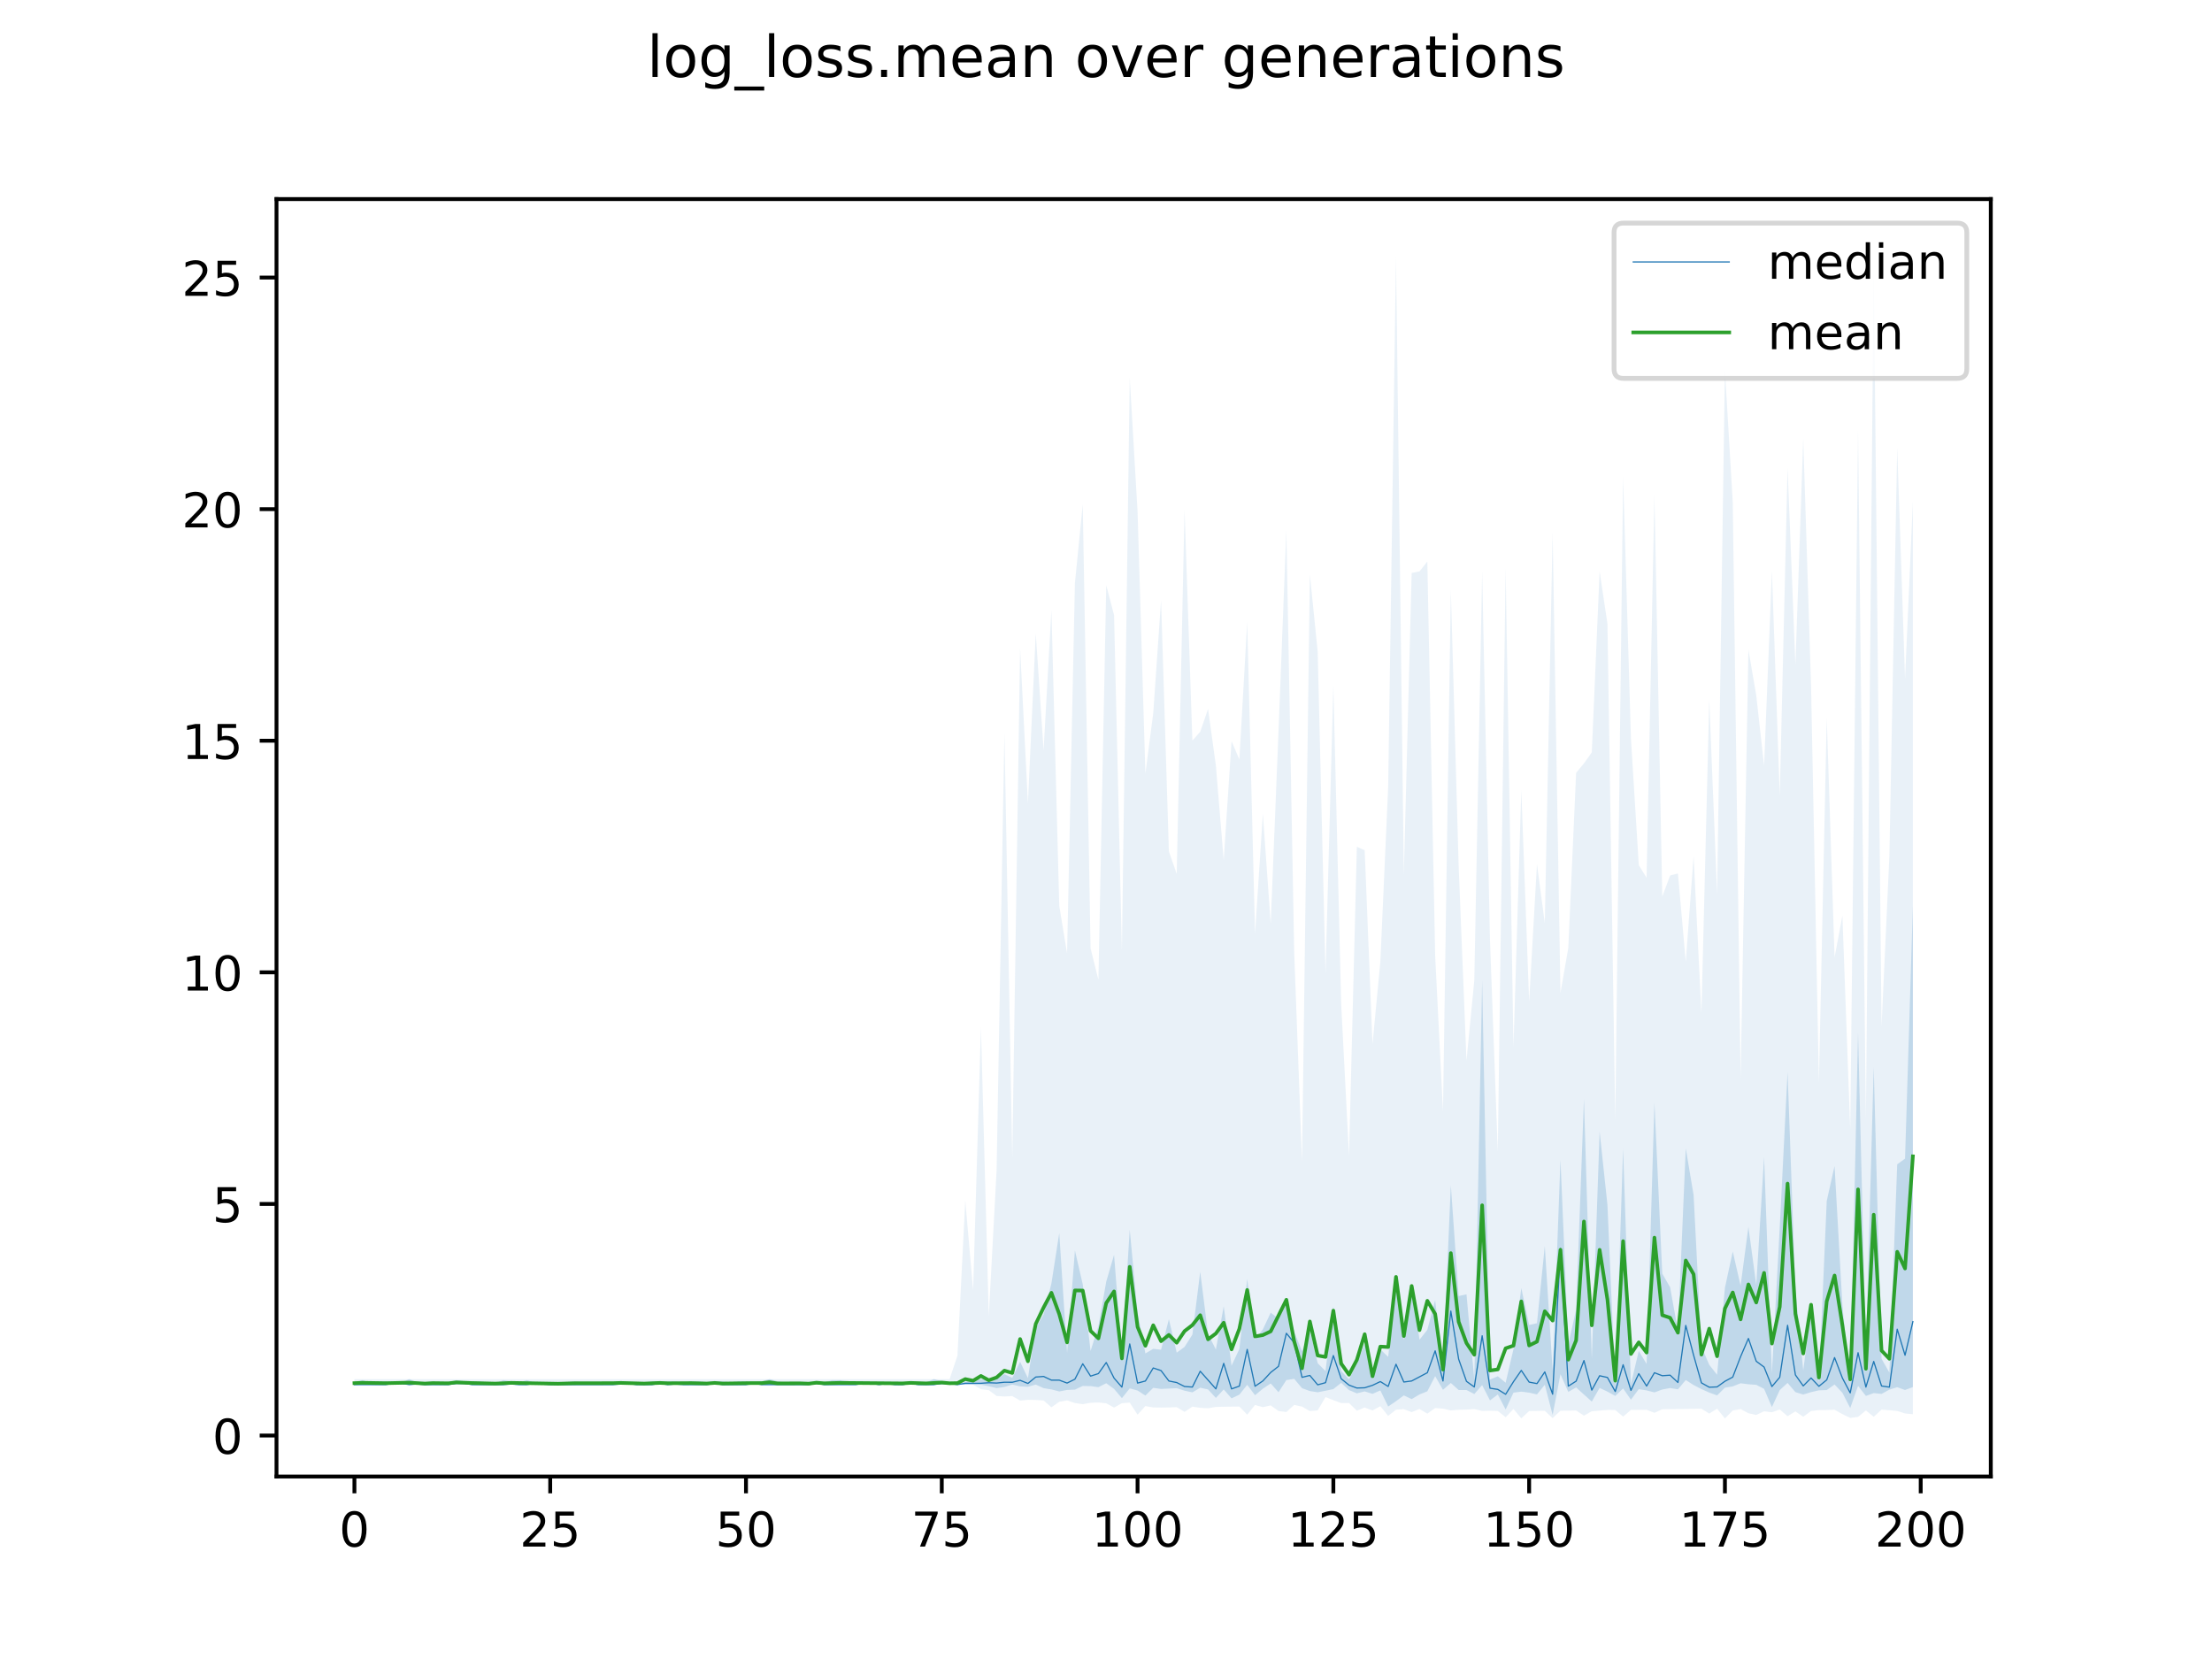 <?xml version="1.0" encoding="utf-8" standalone="no"?>
<!DOCTYPE svg PUBLIC "-//W3C//DTD SVG 1.1//EN"
  "http://www.w3.org/Graphics/SVG/1.1/DTD/svg11.dtd">
<!-- Created with matplotlib (https://matplotlib.org/) -->
<svg height="345.6pt" version="1.1" viewBox="0 0 460.8 345.6" width="460.8pt" xmlns="http://www.w3.org/2000/svg" xmlns:xlink="http://www.w3.org/1999/xlink">
 <defs>
  <style type="text/css">
*{stroke-linecap:butt;stroke-linejoin:round;}
  </style>
 </defs>
 <g id="figure_1">
  <g id="patch_1">
   <path d="M 0 345.6 
L 460.8 345.6 
L 460.8 0 
L 0 0 
z
" style="fill:#ffffff;"/>
  </g>
  <g id="axes_1">
   <g id="patch_2">
    <path d="M 57.6 307.584 
L 414.72 307.584 
L 414.72 41.472 
L 57.6 41.472 
z
" style="fill:#ffffff;"/>
   </g>
   <g id="PolyCollection_1">
    <path clip-path="url(#peb08a56f4a)" d="M 73.833 287.982 
L 73.833 288.444 
L 75.464 288.444 
L 77.096 288.444 
L 78.727 288.444 
L 80.358 288.444 
L 81.99 288.444 
L 83.621 288.444 
L 85.253 288.444 
L 86.884 288.444 
L 88.516 288.444 
L 90.147 288.444 
L 91.778 288.444 
L 93.41 288.444 
L 95.041 288.444 
L 96.673 288.444 
L 98.304 288.444 
L 99.936 288.444 
L 101.567 288.444 
L 103.198 288.444 
L 104.83 288.444 
L 106.461 288.444 
L 108.093 288.444 
L 109.724 288.444 
L 111.356 288.444 
L 112.987 288.444 
L 114.618 288.444 
L 116.25 288.444 
L 117.881 288.444 
L 119.513 288.444 
L 121.144 288.444 
L 122.776 288.444 
L 124.407 288.444 
L 126.038 288.444 
L 127.67 288.444 
L 129.301 288.444 
L 130.933 288.444 
L 132.564 288.444 
L 134.196 288.444 
L 135.827 288.444 
L 137.458 288.444 
L 139.09 288.444 
L 140.721 288.444 
L 142.353 288.444 
L 143.984 288.444 
L 145.616 288.444 
L 147.247 288.444 
L 148.879 288.444 
L 150.51 288.444 
L 152.141 288.444 
L 153.773 288.444 
L 155.404 288.444 
L 157.036 288.444 
L 158.667 288.444 
L 160.299 288.444 
L 161.93 288.444 
L 163.561 288.444 
L 165.193 288.444 
L 166.824 288.444 
L 168.456 288.444 
L 170.087 288.444 
L 171.719 288.444 
L 173.35 288.444 
L 174.981 288.444 
L 176.613 288.444 
L 178.244 288.444 
L 179.876 288.444 
L 181.507 288.444 
L 183.139 288.444 
L 184.77 288.444 
L 186.401 288.444 
L 188.033 288.444 
L 189.664 288.444 
L 191.296 288.444 
L 192.927 288.444 
L 194.559 288.444 
L 196.19 288.444 
L 197.821 288.444 
L 199.453 288.444 
L 201.084 288.444 
L 202.716 288.444 
L 204.347 288.444 
L 205.979 288.777 
L 207.61 289.167 
L 209.241 288.935 
L 210.873 288.427 
L 212.504 288.807 
L 214.136 288.898 
L 215.767 288.43 
L 217.399 289.178 
L 219.03 289.439 
L 220.661 289.865 
L 222.293 289.55 
L 223.924 289.487 
L 225.556 288.72 
L 227.187 288.748 
L 228.819 288.972 
L 230.45 288.154 
L 232.081 289.336 
L 233.713 291.26 
L 235.344 289.224 
L 236.976 289.669 
L 238.607 290.72 
L 240.239 289.11 
L 241.87 289.34 
L 243.501 289.264 
L 245.133 289.183 
L 246.764 289.705 
L 248.396 290.053 
L 250.027 289.086 
L 251.659 289.443 
L 253.29 291.21 
L 254.921 289.444 
L 256.553 291.304 
L 258.184 290.533 
L 259.816 288.486 
L 261.447 290.648 
L 263.079 289.289 
L 264.71 288.196 
L 266.341 290.023 
L 267.973 287.493 
L 269.604 287.236 
L 271.236 289.18 
L 272.867 289.781 
L 274.499 290.037 
L 276.13 289.716 
L 277.761 289.373 
L 279.393 288.078 
L 281.024 289.576 
L 282.656 290.26 
L 284.287 289.851 
L 285.919 290.368 
L 287.55 289.65 
L 289.181 292.999 
L 290.813 291.894 
L 292.444 290.688 
L 294.076 291.46 
L 295.707 290.492 
L 297.339 289.831 
L 298.97 286.676 
L 300.601 289.525 
L 302.233 288.1 
L 303.864 289.562 
L 305.496 289.566 
L 307.127 290.402 
L 308.759 288.541 
L 310.39 291.733 
L 312.021 290.496 
L 313.653 293.627 
L 315.284 290.111 
L 316.916 289.907 
L 318.547 290.115 
L 320.179 290.48 
L 321.81 288.471 
L 323.441 294.757 
L 325.073 286.266 
L 326.704 289.955 
L 328.336 289.026 
L 329.967 290.509 
L 331.599 291.975 
L 333.23 289.129 
L 334.862 289.901 
L 336.493 290.8 
L 338.124 289.238 
L 339.756 291.583 
L 341.387 289.38 
L 343.019 289.647 
L 344.65 290.066 
L 346.282 289.461 
L 347.913 289.152 
L 349.544 289.421 
L 351.176 287.483 
L 352.807 288.53 
L 354.439 289.373 
L 356.07 290.092 
L 357.702 290.691 
L 359.333 289.077 
L 360.964 288.81 
L 362.596 288.162 
L 364.227 288.367 
L 365.859 288.482 
L 367.49 289.323 
L 369.122 293.114 
L 370.753 289.576 
L 372.384 288.09 
L 374.016 290.007 
L 375.647 290.504 
L 377.279 290.005 
L 378.91 289.629 
L 380.542 289.573 
L 382.173 288.412 
L 383.804 290.137 
L 385.436 293.321 
L 387.067 288.705 
L 388.699 290.795 
L 390.33 290.209 
L 391.962 290.377 
L 393.593 289.49 
L 395.224 288.975 
L 396.856 289.562 
L 398.487 288.95 
L 398.487 188.679 
L 398.487 188.679 
L 396.856 241.374 
L 395.224 242.543 
L 393.593 285.932 
L 391.962 283.061 
L 390.33 222.268 
L 388.699 281.166 
L 387.067 215.108 
L 385.436 288.825 
L 383.804 271.83 
L 382.173 242.894 
L 380.542 250.168 
L 378.91 287.959 
L 377.279 273.049 
L 375.647 285.484 
L 374.016 268.669 
L 372.384 223.324 
L 370.753 255.637 
L 369.122 286.045 
L 367.49 241.043 
L 365.859 267.688 
L 364.227 255.593 
L 362.596 267.829 
L 360.964 260.716 
L 359.333 268.271 
L 357.702 286.389 
L 356.07 284.323 
L 354.439 280.529 
L 352.807 248.964 
L 351.176 239.215 
L 349.544 277.214 
L 347.913 268.163 
L 346.282 265.321 
L 344.65 229.705 
L 343.019 284.129 
L 341.387 281.414 
L 339.756 288.328 
L 338.124 239.288 
L 336.493 288.647 
L 334.862 251.013 
L 333.23 235.72 
L 331.599 283.027 
L 329.967 228.921 
L 328.336 272.843 
L 326.704 280.027 
L 325.073 241.583 
L 323.441 285.517 
L 321.81 259.569 
L 320.179 275.65 
L 318.547 276.017 
L 316.916 268.325 
L 315.284 281.05 
L 313.653 288.049 
L 312.021 286.701 
L 310.39 287.393 
L 308.759 204.201 
L 307.127 287.44 
L 305.496 269.635 
L 303.864 269.988 
L 302.233 246.882 
L 300.601 284.896 
L 298.97 270.836 
L 297.339 277.022 
L 295.707 279.092 
L 294.076 267.722 
L 292.444 279.141 
L 290.813 267.808 
L 289.181 282.668 
L 287.55 281.082 
L 285.919 287.357 
L 284.287 279.888 
L 282.656 284.032 
L 281.024 287.337 
L 279.393 285.603 
L 277.761 272.095 
L 276.13 285.62 
L 274.499 283.986 
L 272.867 277.099 
L 271.236 281.484 
L 269.604 277.415 
L 267.973 271.576 
L 266.341 274.701 
L 264.71 273.451 
L 263.079 276.937 
L 261.447 279.065 
L 259.816 266.423 
L 258.184 281.016 
L 256.553 284.49 
L 254.921 272.13 
L 253.29 281.128 
L 251.659 277.906 
L 250.027 264.927 
L 248.396 278.019 
L 246.764 280.587 
L 245.133 281.779 
L 243.501 274.817 
L 241.87 281.168 
L 240.239 280.982 
L 238.607 281.948 
L 236.976 273.496 
L 235.344 256.153 
L 233.713 282.33 
L 232.081 261.399 
L 230.45 266.985 
L 228.819 276.246 
L 227.187 281.43 
L 225.556 267.536 
L 223.924 260.496 
L 222.293 281.855 
L 220.661 256.876 
L 219.03 267.358 
L 217.399 273.834 
L 215.767 276.66 
L 214.136 287.098 
L 212.504 283.666 
L 210.873 287.042 
L 209.241 286.262 
L 207.61 287.271 
L 205.979 287.214 
L 204.347 287.321 
L 202.716 287.384 
L 201.084 287.916 
L 199.453 288.163 
L 197.821 288.163 
L 196.19 287.752 
L 194.559 287.291 
L 192.927 287.982 
L 191.296 287.982 
L 189.664 287.982 
L 188.033 288.118 
L 186.401 288.213 
L 184.77 287.982 
L 183.139 287.982 
L 181.507 287.982 
L 179.876 287.752 
L 178.244 288.163 
L 176.613 287.752 
L 174.981 287.521 
L 173.35 287.521 
L 171.719 287.982 
L 170.087 287.752 
L 168.456 288.163 
L 166.824 287.982 
L 165.193 287.982 
L 163.561 287.982 
L 161.93 287.752 
L 160.299 287.291 
L 158.667 287.752 
L 157.036 287.982 
L 155.404 287.752 
L 153.773 287.752 
L 152.141 287.982 
L 150.51 287.752 
L 148.879 287.752 
L 147.247 287.982 
L 145.616 287.752 
L 143.984 287.752 
L 142.353 287.982 
L 140.721 287.752 
L 139.09 287.752 
L 137.458 287.752 
L 135.827 287.752 
L 134.196 288.118 
L 132.564 287.982 
L 130.933 287.982 
L 129.301 287.752 
L 127.67 287.982 
L 126.038 287.982 
L 124.407 287.982 
L 122.776 287.982 
L 121.144 287.982 
L 119.513 287.752 
L 117.881 287.982 
L 116.25 288.373 
L 114.618 288.163 
L 112.987 287.982 
L 111.356 287.982 
L 109.724 287.521 
L 108.093 287.982 
L 106.461 287.752 
L 104.83 287.521 
L 103.198 288.163 
L 101.567 287.982 
L 99.936 287.752 
L 98.304 287.752 
L 96.673 287.752 
L 95.041 287.521 
L 93.41 287.982 
L 91.778 287.982 
L 90.147 287.982 
L 88.516 287.982 
L 86.884 287.982 
L 85.253 287.291 
L 83.621 287.982 
L 81.99 287.982 
L 80.358 287.752 
L 78.727 287.752 
L 77.096 287.982 
L 75.464 287.521 
L 73.833 287.982 
z
" style="fill:#1f77b4;fill-opacity:0.2;"/>
   </g>
   <g id="PolyCollection_2">
    <path clip-path="url(#peb08a56f4a)" d="M 73.833 287.291 
L 73.833 288.444 
L 75.464 288.444 
L 77.096 288.444 
L 78.727 288.444 
L 80.358 288.444 
L 81.99 288.444 
L 83.621 288.444 
L 85.253 288.444 
L 86.884 288.444 
L 88.516 288.444 
L 90.147 288.444 
L 91.778 288.444 
L 93.41 288.444 
L 95.041 288.444 
L 96.673 288.444 
L 98.304 288.444 
L 99.936 288.444 
L 101.567 288.444 
L 103.198 288.444 
L 104.83 288.444 
L 106.461 288.444 
L 108.093 288.444 
L 109.724 288.444 
L 111.356 288.444 
L 112.987 288.444 
L 114.618 288.444 
L 116.25 288.444 
L 117.881 288.444 
L 119.513 288.444 
L 121.144 288.444 
L 122.776 288.444 
L 124.407 288.444 
L 126.038 288.444 
L 127.67 288.444 
L 129.301 288.444 
L 130.933 288.444 
L 132.564 288.444 
L 134.196 288.444 
L 135.827 288.444 
L 137.458 288.444 
L 139.09 288.444 
L 140.721 288.444 
L 142.353 288.444 
L 143.984 288.444 
L 145.616 288.444 
L 147.247 288.444 
L 148.879 288.444 
L 150.51 288.444 
L 152.141 288.444 
L 153.773 288.444 
L 155.404 288.444 
L 157.036 288.444 
L 158.667 288.444 
L 160.299 288.444 
L 161.93 288.444 
L 163.561 288.444 
L 165.193 288.444 
L 166.824 288.444 
L 168.456 288.444 
L 170.087 288.444 
L 171.719 288.444 
L 173.35 288.444 
L 174.981 288.444 
L 176.613 288.444 
L 178.244 288.444 
L 179.876 288.444 
L 181.507 288.444 
L 183.139 288.444 
L 184.77 288.444 
L 186.401 288.444 
L 188.033 288.444 
L 189.664 288.444 
L 191.296 288.444 
L 192.927 288.444 
L 194.559 288.444 
L 196.19 288.444 
L 197.821 288.444 
L 199.453 288.444 
L 201.084 288.444 
L 202.716 288.444 
L 204.347 289.4 
L 205.979 289.598 
L 207.61 290.809 
L 209.241 290.912 
L 210.873 290.828 
L 212.504 291.767 
L 214.136 291.61 
L 215.767 291.639 
L 217.399 291.745 
L 219.03 293.168 
L 220.661 292.015 
L 222.293 291.727 
L 223.924 292.275 
L 225.556 292.516 
L 227.187 292.231 
L 228.819 292.163 
L 230.45 292.334 
L 232.081 293.228 
L 233.713 292.308 
L 235.344 292.19 
L 236.976 294.711 
L 238.607 292.906 
L 240.239 293.199 
L 241.87 293.223 
L 243.501 293.201 
L 245.133 293.137 
L 246.764 294.122 
L 248.396 293.03 
L 250.027 293.28 
L 251.659 293.362 
L 253.29 293.092 
L 254.921 293.048 
L 256.553 293.025 
L 258.184 293.008 
L 259.816 294.707 
L 261.447 292.686 
L 263.079 293.143 
L 264.71 292.77 
L 266.341 293.938 
L 267.973 294.146 
L 269.604 292.665 
L 271.236 293.023 
L 272.867 293.952 
L 274.499 293.807 
L 276.13 291.034 
L 277.761 291.68 
L 279.393 292.281 
L 281.024 292.268 
L 282.656 293.877 
L 284.287 293.213 
L 285.919 293.827 
L 287.55 292.939 
L 289.181 294.952 
L 290.813 293.66 
L 292.444 293.553 
L 294.076 294.173 
L 295.707 293.519 
L 297.339 294.484 
L 298.97 293.331 
L 300.601 293.445 
L 302.233 293.821 
L 303.864 293.685 
L 305.496 293.646 
L 307.127 293.537 
L 308.759 293.924 
L 310.39 293.873 
L 312.021 293.928 
L 313.653 295.225 
L 315.284 293.515 
L 316.916 295.471 
L 318.547 293.944 
L 320.179 293.923 
L 321.81 293.888 
L 323.441 295.43 
L 325.073 293.875 
L 326.704 293.87 
L 328.336 293.823 
L 329.967 294.905 
L 331.599 293.99 
L 333.23 293.854 
L 334.862 293.718 
L 336.493 293.735 
L 338.124 295.11 
L 339.756 293.706 
L 341.387 293.7 
L 343.019 293.688 
L 344.65 294.312 
L 346.282 293.575 
L 347.913 293.552 
L 349.544 293.536 
L 351.176 293.514 
L 352.807 293.487 
L 354.439 293.463 
L 356.07 294.469 
L 357.702 293.462 
L 359.333 295.488 
L 360.964 293.84 
L 362.596 293.535 
L 364.227 294.402 
L 365.859 294.759 
L 367.49 293.993 
L 369.122 294.202 
L 370.753 293.621 
L 372.384 295.022 
L 374.016 294.018 
L 375.647 295.136 
L 377.279 293.935 
L 378.91 293.75 
L 380.542 293.738 
L 382.173 293.674 
L 383.804 294.585 
L 385.436 295.376 
L 387.067 295.17 
L 388.699 293.819 
L 390.33 295.14 
L 391.962 293.656 
L 393.593 293.781 
L 395.224 293.926 
L 396.856 294.447 
L 398.487 294.609 
L 398.487 104.475 
L 398.487 104.475 
L 396.856 141.412 
L 395.224 93.237 
L 393.593 178.36 
L 391.962 213.791 
L 390.33 55.367 
L 388.699 233.172 
L 387.067 89.565 
L 385.436 235.269 
L 383.804 190.769 
L 382.173 199.437 
L 380.542 149.519 
L 378.91 225.503 
L 377.279 142.982 
L 375.647 91.37 
L 374.016 138.504 
L 372.384 97.474 
L 370.753 165.755 
L 369.122 118.951 
L 367.49 159.507 
L 365.859 144.869 
L 364.227 135.35 
L 362.596 224.543 
L 360.964 104.63 
L 359.333 77.058 
L 357.702 186.336 
L 356.07 145.704 
L 354.439 211.093 
L 352.807 178.345 
L 351.176 200.352 
L 349.544 181.956 
L 347.913 182.387 
L 346.282 186.78 
L 344.65 103.18 
L 343.019 182.857 
L 341.387 180.215 
L 339.756 153.846 
L 338.124 99.259 
L 336.493 233.328 
L 334.862 129.956 
L 333.23 119.043 
L 331.599 156.736 
L 329.967 159.026 
L 328.336 160.988 
L 326.704 197.476 
L 325.073 206.833 
L 323.441 110.878 
L 321.81 192.288 
L 320.179 180.019 
L 318.547 208.677 
L 316.916 164.617 
L 315.284 218.1 
L 313.653 118.355 
L 312.021 239.947 
L 310.39 195.864 
L 308.759 119.06 
L 307.127 204.202 
L 305.496 220.963 
L 303.864 180.422 
L 302.233 122.851 
L 300.601 231.545 
L 298.97 199.116 
L 297.339 116.973 
L 295.707 119.035 
L 294.076 119.357 
L 292.444 182.154 
L 290.813 53.568 
L 289.181 163.973 
L 287.55 200.383 
L 285.919 217.519 
L 284.287 177.126 
L 282.656 176.397 
L 281.024 240.763 
L 279.393 209.171 
L 277.761 142.737 
L 276.13 202.804 
L 274.499 135.737 
L 272.867 119.651 
L 271.236 242.016 
L 269.604 198.396 
L 267.973 110.352 
L 266.341 152.213 
L 264.71 192.432 
L 263.079 169.513 
L 261.447 194.534 
L 259.816 129.588 
L 258.184 158.215 
L 256.553 154.406 
L 254.921 179.213 
L 253.29 159.464 
L 251.659 147.695 
L 250.027 152.439 
L 248.396 154.288 
L 246.764 106.176 
L 245.133 182.059 
L 243.501 177.347 
L 241.87 125.045 
L 240.239 148.594 
L 238.607 161.145 
L 236.976 106.554 
L 235.344 78.728 
L 233.713 198.14 
L 232.081 128.145 
L 230.45 121.923 
L 228.819 204.109 
L 227.187 197.568 
L 225.556 105.099 
L 223.924 121.477 
L 222.293 198.62 
L 220.661 188.701 
L 219.03 127.073 
L 217.399 156.314 
L 215.767 131.912 
L 214.136 167.301 
L 212.504 135.004 
L 210.873 241.233 
L 209.241 152.639 
L 207.61 243.765 
L 205.979 274.174 
L 204.347 214.006 
L 202.716 268.789 
L 201.084 250.076 
L 199.453 282.401 
L 197.821 287.291 
L 196.19 287.291 
L 194.559 287.291 
L 192.927 287.291 
L 191.296 287.291 
L 189.664 287.291 
L 188.033 287.291 
L 186.401 287.291 
L 184.77 287.291 
L 183.139 287.291 
L 181.507 287.291 
L 179.876 287.291 
L 178.244 287.291 
L 176.613 287.291 
L 174.981 287.291 
L 173.35 287.291 
L 171.719 287.291 
L 170.087 287.291 
L 168.456 287.291 
L 166.824 287.291 
L 165.193 287.291 
L 163.561 287.291 
L 161.93 287.291 
L 160.299 287.291 
L 158.667 287.291 
L 157.036 287.291 
L 155.404 287.291 
L 153.773 287.291 
L 152.141 287.291 
L 150.51 287.291 
L 148.879 287.291 
L 147.247 287.291 
L 145.616 287.291 
L 143.984 287.291 
L 142.353 287.291 
L 140.721 287.291 
L 139.09 287.291 
L 137.458 287.291 
L 135.827 287.291 
L 134.196 287.291 
L 132.564 287.291 
L 130.933 287.291 
L 129.301 287.291 
L 127.67 287.291 
L 126.038 287.291 
L 124.407 287.291 
L 122.776 287.291 
L 121.144 287.291 
L 119.513 287.291 
L 117.881 287.291 
L 116.25 287.291 
L 114.618 287.291 
L 112.987 287.291 
L 111.356 287.291 
L 109.724 287.291 
L 108.093 287.291 
L 106.461 287.291 
L 104.83 287.291 
L 103.198 287.291 
L 101.567 287.291 
L 99.936 287.291 
L 98.304 287.291 
L 96.673 287.291 
L 95.041 287.291 
L 93.41 287.291 
L 91.778 287.291 
L 90.147 287.291 
L 88.516 287.291 
L 86.884 287.291 
L 85.253 287.291 
L 83.621 287.291 
L 81.99 287.291 
L 80.358 287.291 
L 78.727 287.291 
L 77.096 287.291 
L 75.464 287.291 
L 73.833 287.291 
z
" style="fill:#1f77b4;fill-opacity:0.1;"/>
   </g>
   <g id="matplotlib.axis_1">
    <g id="xtick_1">
     <g id="line2d_1">
      <defs>
       <path d="M 0 0 
L 0 3.5 
" id="m6ad31f60a7" style="stroke:#000000;stroke-width:0.8;"/>
      </defs>
      <g>
       <use style="stroke:#000000;stroke-width:0.8;" x="73.833" xlink:href="#m6ad31f60a7" y="307.584"/>
      </g>
     </g>
     <g id="text_1">
      <!-- 0 -->
      <defs>
       <path d="M 31.781 66.406 
Q 24.172 66.406 20.328 58.906 
Q 16.5 51.422 16.5 36.375 
Q 16.5 21.391 20.328 13.891 
Q 24.172 6.391 31.781 6.391 
Q 39.453 6.391 43.281 13.891 
Q 47.125 21.391 47.125 36.375 
Q 47.125 51.422 43.281 58.906 
Q 39.453 66.406 31.781 66.406 
z
M 31.781 74.219 
Q 44.047 74.219 50.516 64.516 
Q 56.984 54.828 56.984 36.375 
Q 56.984 17.969 50.516 8.266 
Q 44.047 -1.422 31.781 -1.422 
Q 19.531 -1.422 13.062 8.266 
Q 6.594 17.969 6.594 36.375 
Q 6.594 54.828 13.062 64.516 
Q 19.531 74.219 31.781 74.219 
z
" id="DejaVuSans-48"/>
      </defs>
      <g transform="translate(70.651 322.182)scale(0.1 -0.1)">
       <use xlink:href="#DejaVuSans-48"/>
      </g>
     </g>
    </g>
    <g id="xtick_2">
     <g id="line2d_2">
      <g>
       <use style="stroke:#000000;stroke-width:0.8;" x="114.618" xlink:href="#m6ad31f60a7" y="307.584"/>
      </g>
     </g>
     <g id="text_2">
      <!-- 25 -->
      <defs>
       <path d="M 19.188 8.297 
L 53.609 8.297 
L 53.609 0 
L 7.328 0 
L 7.328 8.297 
Q 12.938 14.109 22.625 23.891 
Q 32.328 33.688 34.812 36.531 
Q 39.547 41.844 41.422 45.531 
Q 43.312 49.219 43.312 52.781 
Q 43.312 58.594 39.234 62.25 
Q 35.156 65.922 28.609 65.922 
Q 23.969 65.922 18.812 64.312 
Q 13.672 62.703 7.812 59.422 
L 7.812 69.391 
Q 13.766 71.781 18.938 73 
Q 24.125 74.219 28.422 74.219 
Q 39.75 74.219 46.484 68.547 
Q 53.219 62.891 53.219 53.422 
Q 53.219 48.922 51.531 44.891 
Q 49.859 40.875 45.406 35.406 
Q 44.188 33.984 37.641 27.219 
Q 31.109 20.453 19.188 8.297 
z
" id="DejaVuSans-50"/>
       <path d="M 10.797 72.906 
L 49.516 72.906 
L 49.516 64.594 
L 19.828 64.594 
L 19.828 46.734 
Q 21.969 47.469 24.109 47.828 
Q 26.266 48.188 28.422 48.188 
Q 40.625 48.188 47.75 41.5 
Q 54.891 34.812 54.891 23.391 
Q 54.891 11.625 47.562 5.094 
Q 40.234 -1.422 26.906 -1.422 
Q 22.312 -1.422 17.547 -0.641 
Q 12.797 0.141 7.719 1.703 
L 7.719 11.625 
Q 12.109 9.234 16.797 8.062 
Q 21.484 6.891 26.703 6.891 
Q 35.156 6.891 40.078 11.328 
Q 45.016 15.766 45.016 23.391 
Q 45.016 31 40.078 35.438 
Q 35.156 39.891 26.703 39.891 
Q 22.75 39.891 18.812 39.016 
Q 14.891 38.141 10.797 36.281 
z
" id="DejaVuSans-53"/>
      </defs>
      <g transform="translate(108.256 322.182)scale(0.1 -0.1)">
       <use xlink:href="#DejaVuSans-50"/>
       <use x="63.623" xlink:href="#DejaVuSans-53"/>
      </g>
     </g>
    </g>
    <g id="xtick_3">
     <g id="line2d_3">
      <g>
       <use style="stroke:#000000;stroke-width:0.8;" x="155.404" xlink:href="#m6ad31f60a7" y="307.584"/>
      </g>
     </g>
     <g id="text_3">
      <!-- 50 -->
      <g transform="translate(149.042 322.182)scale(0.1 -0.1)">
       <use xlink:href="#DejaVuSans-53"/>
       <use x="63.623" xlink:href="#DejaVuSans-48"/>
      </g>
     </g>
    </g>
    <g id="xtick_4">
     <g id="line2d_4">
      <g>
       <use style="stroke:#000000;stroke-width:0.8;" x="196.19" xlink:href="#m6ad31f60a7" y="307.584"/>
      </g>
     </g>
     <g id="text_4">
      <!-- 75 -->
      <defs>
       <path d="M 8.203 72.906 
L 55.078 72.906 
L 55.078 68.703 
L 28.609 0 
L 18.312 0 
L 43.219 64.594 
L 8.203 64.594 
z
" id="DejaVuSans-55"/>
      </defs>
      <g transform="translate(189.827 322.182)scale(0.1 -0.1)">
       <use xlink:href="#DejaVuSans-55"/>
       <use x="63.623" xlink:href="#DejaVuSans-53"/>
      </g>
     </g>
    </g>
    <g id="xtick_5">
     <g id="line2d_5">
      <g>
       <use style="stroke:#000000;stroke-width:0.8;" x="236.976" xlink:href="#m6ad31f60a7" y="307.584"/>
      </g>
     </g>
     <g id="text_5">
      <!-- 100 -->
      <defs>
       <path d="M 12.406 8.297 
L 28.516 8.297 
L 28.516 63.922 
L 10.984 60.406 
L 10.984 69.391 
L 28.422 72.906 
L 38.281 72.906 
L 38.281 8.297 
L 54.391 8.297 
L 54.391 0 
L 12.406 0 
z
" id="DejaVuSans-49"/>
      </defs>
      <g transform="translate(227.432 322.182)scale(0.1 -0.1)">
       <use xlink:href="#DejaVuSans-49"/>
       <use x="63.623" xlink:href="#DejaVuSans-48"/>
       <use x="127.246" xlink:href="#DejaVuSans-48"/>
      </g>
     </g>
    </g>
    <g id="xtick_6">
     <g id="line2d_6">
      <g>
       <use style="stroke:#000000;stroke-width:0.8;" x="277.761" xlink:href="#m6ad31f60a7" y="307.584"/>
      </g>
     </g>
     <g id="text_6">
      <!-- 125 -->
      <g transform="translate(268.218 322.182)scale(0.1 -0.1)">
       <use xlink:href="#DejaVuSans-49"/>
       <use x="63.623" xlink:href="#DejaVuSans-50"/>
       <use x="127.246" xlink:href="#DejaVuSans-53"/>
      </g>
     </g>
    </g>
    <g id="xtick_7">
     <g id="line2d_7">
      <g>
       <use style="stroke:#000000;stroke-width:0.8;" x="318.547" xlink:href="#m6ad31f60a7" y="307.584"/>
      </g>
     </g>
     <g id="text_7">
      <!-- 150 -->
      <g transform="translate(309.003 322.182)scale(0.1 -0.1)">
       <use xlink:href="#DejaVuSans-49"/>
       <use x="63.623" xlink:href="#DejaVuSans-53"/>
       <use x="127.246" xlink:href="#DejaVuSans-48"/>
      </g>
     </g>
    </g>
    <g id="xtick_8">
     <g id="line2d_8">
      <g>
       <use style="stroke:#000000;stroke-width:0.8;" x="359.333" xlink:href="#m6ad31f60a7" y="307.584"/>
      </g>
     </g>
     <g id="text_8">
      <!-- 175 -->
      <g transform="translate(349.789 322.182)scale(0.1 -0.1)">
       <use xlink:href="#DejaVuSans-49"/>
       <use x="63.623" xlink:href="#DejaVuSans-55"/>
       <use x="127.246" xlink:href="#DejaVuSans-53"/>
      </g>
     </g>
    </g>
    <g id="xtick_9">
     <g id="line2d_9">
      <g>
       <use style="stroke:#000000;stroke-width:0.8;" x="400.119" xlink:href="#m6ad31f60a7" y="307.584"/>
      </g>
     </g>
     <g id="text_9">
      <!-- 200 -->
      <g transform="translate(390.575 322.182)scale(0.1 -0.1)">
       <use xlink:href="#DejaVuSans-50"/>
       <use x="63.623" xlink:href="#DejaVuSans-48"/>
       <use x="127.246" xlink:href="#DejaVuSans-48"/>
      </g>
     </g>
    </g>
   </g>
   <g id="matplotlib.axis_2">
    <g id="ytick_1">
     <g id="line2d_10">
      <defs>
       <path d="M 0 0 
L -3.5 0 
" id="m12aa4d2923" style="stroke:#000000;stroke-width:0.8;"/>
      </defs>
      <g>
       <use style="stroke:#000000;stroke-width:0.8;" x="57.6" xlink:href="#m12aa4d2923" y="299.044"/>
      </g>
     </g>
     <g id="text_10">
      <!-- 0 -->
      <g transform="translate(44.237 302.843)scale(0.1 -0.1)">
       <use xlink:href="#DejaVuSans-48"/>
      </g>
     </g>
    </g>
    <g id="ytick_2">
     <g id="line2d_11">
      <g>
       <use style="stroke:#000000;stroke-width:0.8;" x="57.6" xlink:href="#m12aa4d2923" y="250.8"/>
      </g>
     </g>
     <g id="text_11">
      <!-- 5 -->
      <g transform="translate(44.237 254.599)scale(0.1 -0.1)">
       <use xlink:href="#DejaVuSans-53"/>
      </g>
     </g>
    </g>
    <g id="ytick_3">
     <g id="line2d_12">
      <g>
       <use style="stroke:#000000;stroke-width:0.8;" x="57.6" xlink:href="#m12aa4d2923" y="202.556"/>
      </g>
     </g>
     <g id="text_12">
      <!-- 10 -->
      <g transform="translate(37.875 206.355)scale(0.1 -0.1)">
       <use xlink:href="#DejaVuSans-49"/>
       <use x="63.623" xlink:href="#DejaVuSans-48"/>
      </g>
     </g>
    </g>
    <g id="ytick_4">
     <g id="line2d_13">
      <g>
       <use style="stroke:#000000;stroke-width:0.8;" x="57.6" xlink:href="#m12aa4d2923" y="154.311"/>
      </g>
     </g>
     <g id="text_13">
      <!-- 15 -->
      <g transform="translate(37.875 158.111)scale(0.1 -0.1)">
       <use xlink:href="#DejaVuSans-49"/>
       <use x="63.623" xlink:href="#DejaVuSans-53"/>
      </g>
     </g>
    </g>
    <g id="ytick_5">
     <g id="line2d_14">
      <g>
       <use style="stroke:#000000;stroke-width:0.8;" x="57.6" xlink:href="#m12aa4d2923" y="106.067"/>
      </g>
     </g>
     <g id="text_14">
      <!-- 20 -->
      <g transform="translate(37.875 109.866)scale(0.1 -0.1)">
       <use xlink:href="#DejaVuSans-50"/>
       <use x="63.623" xlink:href="#DejaVuSans-48"/>
      </g>
     </g>
    </g>
    <g id="ytick_6">
     <g id="line2d_15">
      <g>
       <use style="stroke:#000000;stroke-width:0.8;" x="57.6" xlink:href="#m12aa4d2923" y="57.823"/>
      </g>
     </g>
     <g id="text_15">
      <!-- 25 -->
      <g transform="translate(37.875 61.622)scale(0.1 -0.1)">
       <use xlink:href="#DejaVuSans-50"/>
       <use x="63.623" xlink:href="#DejaVuSans-53"/>
      </g>
     </g>
    </g>
   </g>
   <g id="line2d_16">
    <path clip-path="url(#peb08a56f4a)" d="M 73.833 288.444 
L 80.358 288.444 
L 81.99 288.163 
L 83.621 288.163 
L 85.253 288.444 
L 86.884 288.303 
L 88.516 288.444 
L 93.41 288.444 
L 95.041 288.163 
L 96.673 288.163 
L 98.304 288.444 
L 104.83 288.444 
L 106.461 288.303 
L 108.093 288.444 
L 109.724 288.444 
L 111.356 288.163 
L 114.618 288.444 
L 127.67 288.444 
L 130.933 288.163 
L 132.564 288.444 
L 135.827 288.444 
L 137.458 288.163 
L 139.09 288.444 
L 140.721 288.303 
L 142.353 288.444 
L 147.247 288.444 
L 148.879 288.163 
L 150.51 288.444 
L 155.404 288.444 
L 157.036 288.163 
L 158.667 288.444 
L 168.456 288.444 
L 170.087 288.163 
L 171.719 288.444 
L 178.244 288.444 
L 179.876 288.163 
L 181.507 288.163 
L 183.139 288.444 
L 184.77 288.163 
L 186.401 288.444 
L 188.033 288.444 
L 189.664 288.163 
L 191.296 288.444 
L 194.559 288.444 
L 196.19 288.163 
L 197.821 288.213 
L 199.453 288.444 
L 201.084 288.163 
L 204.347 288.163 
L 205.979 288.051 
L 207.61 288.117 
L 209.241 287.942 
L 210.873 287.953 
L 212.504 287.542 
L 214.136 288.201 
L 215.767 286.862 
L 217.399 286.738 
L 219.03 287.51 
L 220.661 287.51 
L 222.293 288.117 
L 223.924 287.31 
L 225.556 284.098 
L 227.187 286.67 
L 228.819 286.144 
L 230.45 283.838 
L 232.081 287.096 
L 233.713 288.96 
L 235.344 279.97 
L 236.976 288.124 
L 238.607 287.688 
L 240.239 284.976 
L 241.87 285.519 
L 243.501 287.688 
L 245.133 288.01 
L 246.764 288.835 
L 248.396 288.95 
L 250.027 285.656 
L 253.29 289.328 
L 254.921 284.009 
L 256.553 289.334 
L 258.184 288.758 
L 259.816 281.117 
L 261.447 288.778 
L 263.079 287.674 
L 264.71 285.904 
L 266.341 284.632 
L 267.973 277.744 
L 269.604 279.721 
L 271.236 286.922 
L 272.867 286.529 
L 274.499 288.482 
L 276.13 288.037 
L 277.761 282.385 
L 279.393 287.215 
L 281.024 288.542 
L 282.656 289.15 
L 284.287 289.1 
L 285.919 288.585 
L 287.55 287.807 
L 289.181 288.824 
L 290.813 284.193 
L 292.444 287.899 
L 294.076 287.683 
L 297.339 285.96 
L 298.97 281.402 
L 300.601 287.685 
L 302.233 273.12 
L 303.864 283.139 
L 305.496 287.762 
L 307.127 288.93 
L 308.759 278.262 
L 310.39 289.186 
L 312.021 289.437 
L 313.653 290.453 
L 315.284 287.834 
L 316.916 285.482 
L 318.547 287.92 
L 320.179 288.227 
L 321.81 285.8 
L 323.441 290.434 
L 325.073 260.103 
L 326.704 288.76 
L 328.336 287.719 
L 329.967 283.422 
L 331.599 289.587 
L 333.23 286.591 
L 334.862 286.954 
L 336.493 289.879 
L 338.124 284.296 
L 339.756 289.641 
L 341.387 286.161 
L 343.019 288.742 
L 344.65 285.965 
L 346.282 286.588 
L 347.913 286.475 
L 349.544 287.992 
L 351.176 276.109 
L 352.807 282.311 
L 354.439 288.074 
L 356.07 288.986 
L 357.702 288.917 
L 359.333 287.744 
L 360.964 286.873 
L 362.596 282.615 
L 364.227 278.824 
L 365.859 283.574 
L 367.49 284.782 
L 369.122 288.843 
L 370.753 286.91 
L 372.384 276.079 
L 374.016 286.423 
L 375.647 288.71 
L 377.279 287.06 
L 378.91 288.79 
L 380.542 287.454 
L 382.173 282.807 
L 383.804 287.066 
L 385.436 290.165 
L 387.067 281.792 
L 388.699 288.96 
L 390.33 283.614 
L 391.962 288.729 
L 393.593 288.963 
L 395.224 276.893 
L 396.856 282.323 
L 398.487 275.316 
L 398.487 275.316 
" style="fill:none;stroke:#1f77b4;stroke-linecap:square;stroke-width:0.25;"/>
   </g>
   <g id="line2d_17">
    <path clip-path="url(#peb08a56f4a)" d="M 73.833 288.131 
L 75.464 288.06 
L 80.358 288.142 
L 85.253 288.03 
L 88.516 288.22 
L 90.147 288.123 
L 93.41 288.166 
L 95.041 287.978 
L 98.304 288.105 
L 103.198 288.226 
L 106.461 288.076 
L 116.25 288.255 
L 119.513 288.154 
L 127.67 288.137 
L 129.301 288.085 
L 134.196 288.221 
L 137.458 288.084 
L 139.09 288.159 
L 143.984 288.126 
L 147.247 288.21 
L 148.879 288.087 
L 150.51 288.211 
L 157.036 288.117 
L 158.667 288.125 
L 160.299 287.948 
L 161.93 288.18 
L 166.824 288.177 
L 168.456 288.24 
L 170.087 288.04 
L 171.719 288.167 
L 174.981 288.078 
L 188.033 288.186 
L 189.664 288.08 
L 192.927 288.186 
L 196.19 288.006 
L 197.821 288.158 
L 199.453 288.128 
L 201.084 287.29 
L 202.716 287.629 
L 204.347 286.629 
L 205.979 287.531 
L 207.61 286.945 
L 209.241 285.519 
L 210.873 286.016 
L 212.504 278.944 
L 214.136 283.577 
L 215.767 275.793 
L 217.399 272.379 
L 219.03 269.311 
L 220.661 273.748 
L 222.293 279.647 
L 223.924 268.818 
L 225.556 268.845 
L 227.187 277.247 
L 228.819 278.803 
L 230.45 271.444 
L 232.081 269.025 
L 233.713 282.976 
L 235.344 263.899 
L 236.976 276.415 
L 238.607 280.349 
L 240.239 276.078 
L 241.87 279.396 
L 243.501 278.085 
L 245.133 279.715 
L 246.764 277.296 
L 248.396 276.039 
L 250.027 273.977 
L 251.659 279.01 
L 253.29 277.791 
L 254.921 275.543 
L 256.553 281.101 
L 258.184 276.799 
L 259.816 268.722 
L 261.447 278.407 
L 263.079 278.119 
L 264.71 277.346 
L 267.973 270.763 
L 269.604 279.436 
L 271.236 285.041 
L 272.867 275.284 
L 274.499 282.378 
L 276.13 282.673 
L 277.761 273.025 
L 279.393 284.062 
L 281.024 286.376 
L 282.656 283.294 
L 284.287 277.938 
L 285.919 286.7 
L 287.55 280.521 
L 289.181 280.612 
L 290.813 265.996 
L 292.444 278.318 
L 294.076 267.889 
L 295.707 277.085 
L 297.339 270.98 
L 298.97 273.725 
L 300.601 285.312 
L 302.233 261.048 
L 303.864 275.351 
L 305.496 279.792 
L 307.127 282.214 
L 308.759 251.083 
L 310.39 285.507 
L 312.021 285.274 
L 313.653 280.877 
L 315.284 280.321 
L 316.916 271.109 
L 318.547 280.284 
L 320.179 279.486 
L 321.81 273.155 
L 323.441 275.103 
L 325.073 260.35 
L 326.704 283.243 
L 328.336 279.232 
L 329.967 254.458 
L 331.599 276.091 
L 333.23 260.369 
L 334.862 270.73 
L 336.493 287.626 
L 338.124 258.56 
L 339.756 282.053 
L 341.387 279.631 
L 343.019 281.765 
L 344.65 257.82 
L 346.282 273.972 
L 347.913 274.516 
L 349.544 277.624 
L 351.176 262.586 
L 352.807 265.449 
L 354.439 282.188 
L 356.07 276.781 
L 357.702 282.531 
L 359.333 272.584 
L 360.964 269.244 
L 362.596 274.849 
L 364.227 267.567 
L 365.859 271.335 
L 367.49 265.165 
L 369.122 279.887 
L 370.753 272.229 
L 372.384 246.564 
L 374.016 273.676 
L 375.647 281.951 
L 377.279 271.798 
L 378.91 286.964 
L 380.542 271.077 
L 382.173 265.712 
L 383.804 276.083 
L 385.436 287.355 
L 387.067 247.766 
L 388.699 285.138 
L 390.33 253.044 
L 391.962 281.345 
L 393.593 283.06 
L 395.224 260.771 
L 396.856 264.254 
L 398.487 240.885 
L 398.487 240.885 
" style="fill:none;stroke:#2ca02c;stroke-linecap:square;stroke-width:0.75;"/>
   </g>
   <g id="patch_3">
    <path d="M 57.6 307.584 
L 57.6 41.472 
" style="fill:none;stroke:#000000;stroke-linecap:square;stroke-linejoin:miter;stroke-width:0.8;"/>
   </g>
   <g id="patch_4">
    <path d="M 414.72 307.584 
L 414.72 41.472 
" style="fill:none;stroke:#000000;stroke-linecap:square;stroke-linejoin:miter;stroke-width:0.8;"/>
   </g>
   <g id="patch_5">
    <path d="M 57.6 307.584 
L 414.72 307.584 
" style="fill:none;stroke:#000000;stroke-linecap:square;stroke-linejoin:miter;stroke-width:0.8;"/>
   </g>
   <g id="patch_6">
    <path d="M 57.6 41.472 
L 414.72 41.472 
" style="fill:none;stroke:#000000;stroke-linecap:square;stroke-linejoin:miter;stroke-width:0.8;"/>
   </g>
   <g id="legend_1">
    <g id="patch_7">
     <path d="M 338.234 78.828 
L 407.72 78.828 
Q 409.72 78.828 409.72 76.828 
L 409.72 48.472 
Q 409.72 46.472 407.72 46.472 
L 338.234 46.472 
Q 336.234 46.472 336.234 48.472 
L 336.234 76.828 
Q 336.234 78.828 338.234 78.828 
z
" style="fill:#ffffff;opacity:0.8;stroke:#cccccc;stroke-linejoin:miter;"/>
    </g>
    <g id="line2d_18">
     <path d="M 340.234 54.57 
L 360.234 54.57 
" style="fill:none;stroke:#1f77b4;stroke-linecap:square;stroke-width:0.25;"/>
    </g>
    <g id="line2d_19"/>
    <g id="text_16">
     <!-- median -->
     <defs>
      <path d="M 52 44.188 
Q 55.375 50.25 60.062 53.125 
Q 64.75 56 71.094 56 
Q 79.641 56 84.281 50.016 
Q 88.922 44.047 88.922 33.016 
L 88.922 0 
L 79.891 0 
L 79.891 32.719 
Q 79.891 40.578 77.094 44.375 
Q 74.312 48.188 68.609 48.188 
Q 61.625 48.188 57.562 43.547 
Q 53.516 38.922 53.516 30.906 
L 53.516 0 
L 44.484 0 
L 44.484 32.719 
Q 44.484 40.625 41.703 44.406 
Q 38.922 48.188 33.109 48.188 
Q 26.219 48.188 22.156 43.531 
Q 18.109 38.875 18.109 30.906 
L 18.109 0 
L 9.078 0 
L 9.078 54.688 
L 18.109 54.688 
L 18.109 46.188 
Q 21.188 51.219 25.484 53.609 
Q 29.781 56 35.688 56 
Q 41.656 56 45.828 52.969 
Q 50 49.953 52 44.188 
z
" id="DejaVuSans-109"/>
      <path d="M 56.203 29.594 
L 56.203 25.203 
L 14.891 25.203 
Q 15.484 15.922 20.484 11.062 
Q 25.484 6.203 34.422 6.203 
Q 39.594 6.203 44.453 7.469 
Q 49.312 8.734 54.109 11.281 
L 54.109 2.781 
Q 49.266 0.734 44.188 -0.344 
Q 39.109 -1.422 33.891 -1.422 
Q 20.797 -1.422 13.156 6.188 
Q 5.516 13.812 5.516 26.812 
Q 5.516 40.234 12.766 48.109 
Q 20.016 56 32.328 56 
Q 43.359 56 49.781 48.891 
Q 56.203 41.797 56.203 29.594 
z
M 47.219 32.234 
Q 47.125 39.594 43.094 43.984 
Q 39.062 48.391 32.422 48.391 
Q 24.906 48.391 20.391 44.141 
Q 15.875 39.891 15.188 32.172 
z
" id="DejaVuSans-101"/>
      <path d="M 45.406 46.391 
L 45.406 75.984 
L 54.391 75.984 
L 54.391 0 
L 45.406 0 
L 45.406 8.203 
Q 42.578 3.328 38.25 0.953 
Q 33.938 -1.422 27.875 -1.422 
Q 17.969 -1.422 11.734 6.484 
Q 5.516 14.406 5.516 27.297 
Q 5.516 40.188 11.734 48.094 
Q 17.969 56 27.875 56 
Q 33.938 56 38.25 53.625 
Q 42.578 51.266 45.406 46.391 
z
M 14.797 27.297 
Q 14.797 17.391 18.875 11.75 
Q 22.953 6.109 30.078 6.109 
Q 37.203 6.109 41.297 11.75 
Q 45.406 17.391 45.406 27.297 
Q 45.406 37.203 41.297 42.844 
Q 37.203 48.484 30.078 48.484 
Q 22.953 48.484 18.875 42.844 
Q 14.797 37.203 14.797 27.297 
z
" id="DejaVuSans-100"/>
      <path d="M 9.422 54.688 
L 18.406 54.688 
L 18.406 0 
L 9.422 0 
z
M 9.422 75.984 
L 18.406 75.984 
L 18.406 64.594 
L 9.422 64.594 
z
" id="DejaVuSans-105"/>
      <path d="M 34.281 27.484 
Q 23.391 27.484 19.188 25 
Q 14.984 22.516 14.984 16.5 
Q 14.984 11.719 18.141 8.906 
Q 21.297 6.109 26.703 6.109 
Q 34.188 6.109 38.703 11.406 
Q 43.219 16.703 43.219 25.484 
L 43.219 27.484 
z
M 52.203 31.203 
L 52.203 0 
L 43.219 0 
L 43.219 8.297 
Q 40.141 3.328 35.547 0.953 
Q 30.953 -1.422 24.312 -1.422 
Q 15.922 -1.422 10.953 3.297 
Q 6 8.016 6 15.922 
Q 6 25.141 12.172 29.828 
Q 18.359 34.516 30.609 34.516 
L 43.219 34.516 
L 43.219 35.406 
Q 43.219 41.609 39.141 45 
Q 35.062 48.391 27.688 48.391 
Q 23 48.391 18.547 47.266 
Q 14.109 46.141 10.016 43.891 
L 10.016 52.203 
Q 14.938 54.109 19.578 55.047 
Q 24.219 56 28.609 56 
Q 40.484 56 46.344 49.844 
Q 52.203 43.703 52.203 31.203 
z
" id="DejaVuSans-97"/>
      <path d="M 54.891 33.016 
L 54.891 0 
L 45.906 0 
L 45.906 32.719 
Q 45.906 40.484 42.875 44.328 
Q 39.844 48.188 33.797 48.188 
Q 26.516 48.188 22.312 43.547 
Q 18.109 38.922 18.109 30.906 
L 18.109 0 
L 9.078 0 
L 9.078 54.688 
L 18.109 54.688 
L 18.109 46.188 
Q 21.344 51.125 25.703 53.562 
Q 30.078 56 35.797 56 
Q 45.219 56 50.047 50.172 
Q 54.891 44.344 54.891 33.016 
z
" id="DejaVuSans-110"/>
     </defs>
     <g transform="translate(368.234 58.07)scale(0.1 -0.1)">
      <use xlink:href="#DejaVuSans-109"/>
      <use x="97.412" xlink:href="#DejaVuSans-101"/>
      <use x="158.936" xlink:href="#DejaVuSans-100"/>
      <use x="222.412" xlink:href="#DejaVuSans-105"/>
      <use x="250.195" xlink:href="#DejaVuSans-97"/>
      <use x="311.475" xlink:href="#DejaVuSans-110"/>
     </g>
    </g>
    <g id="line2d_20">
     <path d="M 340.234 69.249 
L 360.234 69.249 
" style="fill:none;stroke:#2ca02c;stroke-linecap:square;stroke-width:0.75;"/>
    </g>
    <g id="line2d_21"/>
    <g id="text_17">
     <!-- mean -->
     <g transform="translate(368.234 72.749)scale(0.1 -0.1)">
      <use xlink:href="#DejaVuSans-109"/>
      <use x="97.412" xlink:href="#DejaVuSans-101"/>
      <use x="158.936" xlink:href="#DejaVuSans-97"/>
      <use x="220.215" xlink:href="#DejaVuSans-110"/>
     </g>
    </g>
   </g>
  </g>
  <g id="text_18">
   <!-- log_loss.mean over generations -->
   <defs>
    <path d="M 9.422 75.984 
L 18.406 75.984 
L 18.406 0 
L 9.422 0 
z
" id="DejaVuSans-108"/>
    <path d="M 30.609 48.391 
Q 23.391 48.391 19.188 42.75 
Q 14.984 37.109 14.984 27.297 
Q 14.984 17.484 19.156 11.844 
Q 23.344 6.203 30.609 6.203 
Q 37.797 6.203 41.984 11.859 
Q 46.188 17.531 46.188 27.297 
Q 46.188 37.016 41.984 42.703 
Q 37.797 48.391 30.609 48.391 
z
M 30.609 56 
Q 42.328 56 49.016 48.375 
Q 55.719 40.766 55.719 27.297 
Q 55.719 13.875 49.016 6.219 
Q 42.328 -1.422 30.609 -1.422 
Q 18.844 -1.422 12.172 6.219 
Q 5.516 13.875 5.516 27.297 
Q 5.516 40.766 12.172 48.375 
Q 18.844 56 30.609 56 
z
" id="DejaVuSans-111"/>
    <path d="M 45.406 27.984 
Q 45.406 37.75 41.375 43.109 
Q 37.359 48.484 30.078 48.484 
Q 22.859 48.484 18.828 43.109 
Q 14.797 37.75 14.797 27.984 
Q 14.797 18.266 18.828 12.891 
Q 22.859 7.516 30.078 7.516 
Q 37.359 7.516 41.375 12.891 
Q 45.406 18.266 45.406 27.984 
z
M 54.391 6.781 
Q 54.391 -7.172 48.188 -13.984 
Q 42 -20.797 29.203 -20.797 
Q 24.469 -20.797 20.266 -20.094 
Q 16.062 -19.391 12.109 -17.922 
L 12.109 -9.188 
Q 16.062 -11.328 19.922 -12.344 
Q 23.781 -13.375 27.781 -13.375 
Q 36.625 -13.375 41.016 -8.766 
Q 45.406 -4.156 45.406 5.172 
L 45.406 9.625 
Q 42.625 4.781 38.281 2.391 
Q 33.938 0 27.875 0 
Q 17.828 0 11.672 7.656 
Q 5.516 15.328 5.516 27.984 
Q 5.516 40.672 11.672 48.328 
Q 17.828 56 27.875 56 
Q 33.938 56 38.281 53.609 
Q 42.625 51.219 45.406 46.391 
L 45.406 54.688 
L 54.391 54.688 
z
" id="DejaVuSans-103"/>
    <path d="M 50.984 -16.609 
L 50.984 -23.578 
L -0.984 -23.578 
L -0.984 -16.609 
z
" id="DejaVuSans-95"/>
    <path d="M 44.281 53.078 
L 44.281 44.578 
Q 40.484 46.531 36.375 47.5 
Q 32.281 48.484 27.875 48.484 
Q 21.188 48.484 17.844 46.438 
Q 14.5 44.391 14.5 40.281 
Q 14.5 37.156 16.891 35.375 
Q 19.281 33.594 26.516 31.984 
L 29.594 31.297 
Q 39.156 29.25 43.188 25.516 
Q 47.219 21.781 47.219 15.094 
Q 47.219 7.469 41.188 3.016 
Q 35.156 -1.422 24.609 -1.422 
Q 20.219 -1.422 15.453 -0.562 
Q 10.688 0.297 5.422 2 
L 5.422 11.281 
Q 10.406 8.688 15.234 7.391 
Q 20.062 6.109 24.812 6.109 
Q 31.156 6.109 34.562 8.281 
Q 37.984 10.453 37.984 14.406 
Q 37.984 18.062 35.516 20.016 
Q 33.062 21.969 24.703 23.781 
L 21.578 24.516 
Q 13.234 26.266 9.516 29.906 
Q 5.812 33.547 5.812 39.891 
Q 5.812 47.609 11.281 51.797 
Q 16.75 56 26.812 56 
Q 31.781 56 36.172 55.266 
Q 40.578 54.547 44.281 53.078 
z
" id="DejaVuSans-115"/>
    <path d="M 10.688 12.406 
L 21 12.406 
L 21 0 
L 10.688 0 
z
" id="DejaVuSans-46"/>
    <path id="DejaVuSans-32"/>
    <path d="M 2.984 54.688 
L 12.5 54.688 
L 29.594 8.797 
L 46.688 54.688 
L 56.203 54.688 
L 35.688 0 
L 23.484 0 
z
" id="DejaVuSans-118"/>
    <path d="M 41.109 46.297 
Q 39.594 47.172 37.812 47.578 
Q 36.031 48 33.891 48 
Q 26.266 48 22.188 43.047 
Q 18.109 38.094 18.109 28.812 
L 18.109 0 
L 9.078 0 
L 9.078 54.688 
L 18.109 54.688 
L 18.109 46.188 
Q 20.953 51.172 25.484 53.578 
Q 30.031 56 36.531 56 
Q 37.453 56 38.578 55.875 
Q 39.703 55.766 41.062 55.516 
z
" id="DejaVuSans-114"/>
    <path d="M 18.312 70.219 
L 18.312 54.688 
L 36.812 54.688 
L 36.812 47.703 
L 18.312 47.703 
L 18.312 18.016 
Q 18.312 11.328 20.141 9.422 
Q 21.969 7.516 27.594 7.516 
L 36.812 7.516 
L 36.812 0 
L 27.594 0 
Q 17.188 0 13.234 3.875 
Q 9.281 7.766 9.281 18.016 
L 9.281 47.703 
L 2.688 47.703 
L 2.688 54.688 
L 9.281 54.688 
L 9.281 70.219 
z
" id="DejaVuSans-116"/>
   </defs>
   <g transform="translate(134.789 16.03)scale(0.12 -0.12)">
    <use xlink:href="#DejaVuSans-108"/>
    <use x="27.783" xlink:href="#DejaVuSans-111"/>
    <use x="88.965" xlink:href="#DejaVuSans-103"/>
    <use x="152.441" xlink:href="#DejaVuSans-95"/>
    <use x="202.441" xlink:href="#DejaVuSans-108"/>
    <use x="230.225" xlink:href="#DejaVuSans-111"/>
    <use x="291.406" xlink:href="#DejaVuSans-115"/>
    <use x="343.506" xlink:href="#DejaVuSans-115"/>
    <use x="395.605" xlink:href="#DejaVuSans-46"/>
    <use x="427.393" xlink:href="#DejaVuSans-109"/>
    <use x="524.805" xlink:href="#DejaVuSans-101"/>
    <use x="586.328" xlink:href="#DejaVuSans-97"/>
    <use x="647.607" xlink:href="#DejaVuSans-110"/>
    <use x="710.986" xlink:href="#DejaVuSans-32"/>
    <use x="742.773" xlink:href="#DejaVuSans-111"/>
    <use x="803.955" xlink:href="#DejaVuSans-118"/>
    <use x="863.135" xlink:href="#DejaVuSans-101"/>
    <use x="924.658" xlink:href="#DejaVuSans-114"/>
    <use x="965.771" xlink:href="#DejaVuSans-32"/>
    <use x="997.559" xlink:href="#DejaVuSans-103"/>
    <use x="1061.035" xlink:href="#DejaVuSans-101"/>
    <use x="1122.559" xlink:href="#DejaVuSans-110"/>
    <use x="1185.938" xlink:href="#DejaVuSans-101"/>
    <use x="1247.461" xlink:href="#DejaVuSans-114"/>
    <use x="1288.574" xlink:href="#DejaVuSans-97"/>
    <use x="1349.854" xlink:href="#DejaVuSans-116"/>
    <use x="1389.062" xlink:href="#DejaVuSans-105"/>
    <use x="1416.846" xlink:href="#DejaVuSans-111"/>
    <use x="1478.027" xlink:href="#DejaVuSans-110"/>
    <use x="1541.406" xlink:href="#DejaVuSans-115"/>
   </g>
  </g>
 </g>
 <defs>
  <clipPath id="peb08a56f4a">
   <rect height="266.112" width="357.12" x="57.6" y="41.472"/>
  </clipPath>
 </defs>
</svg>
